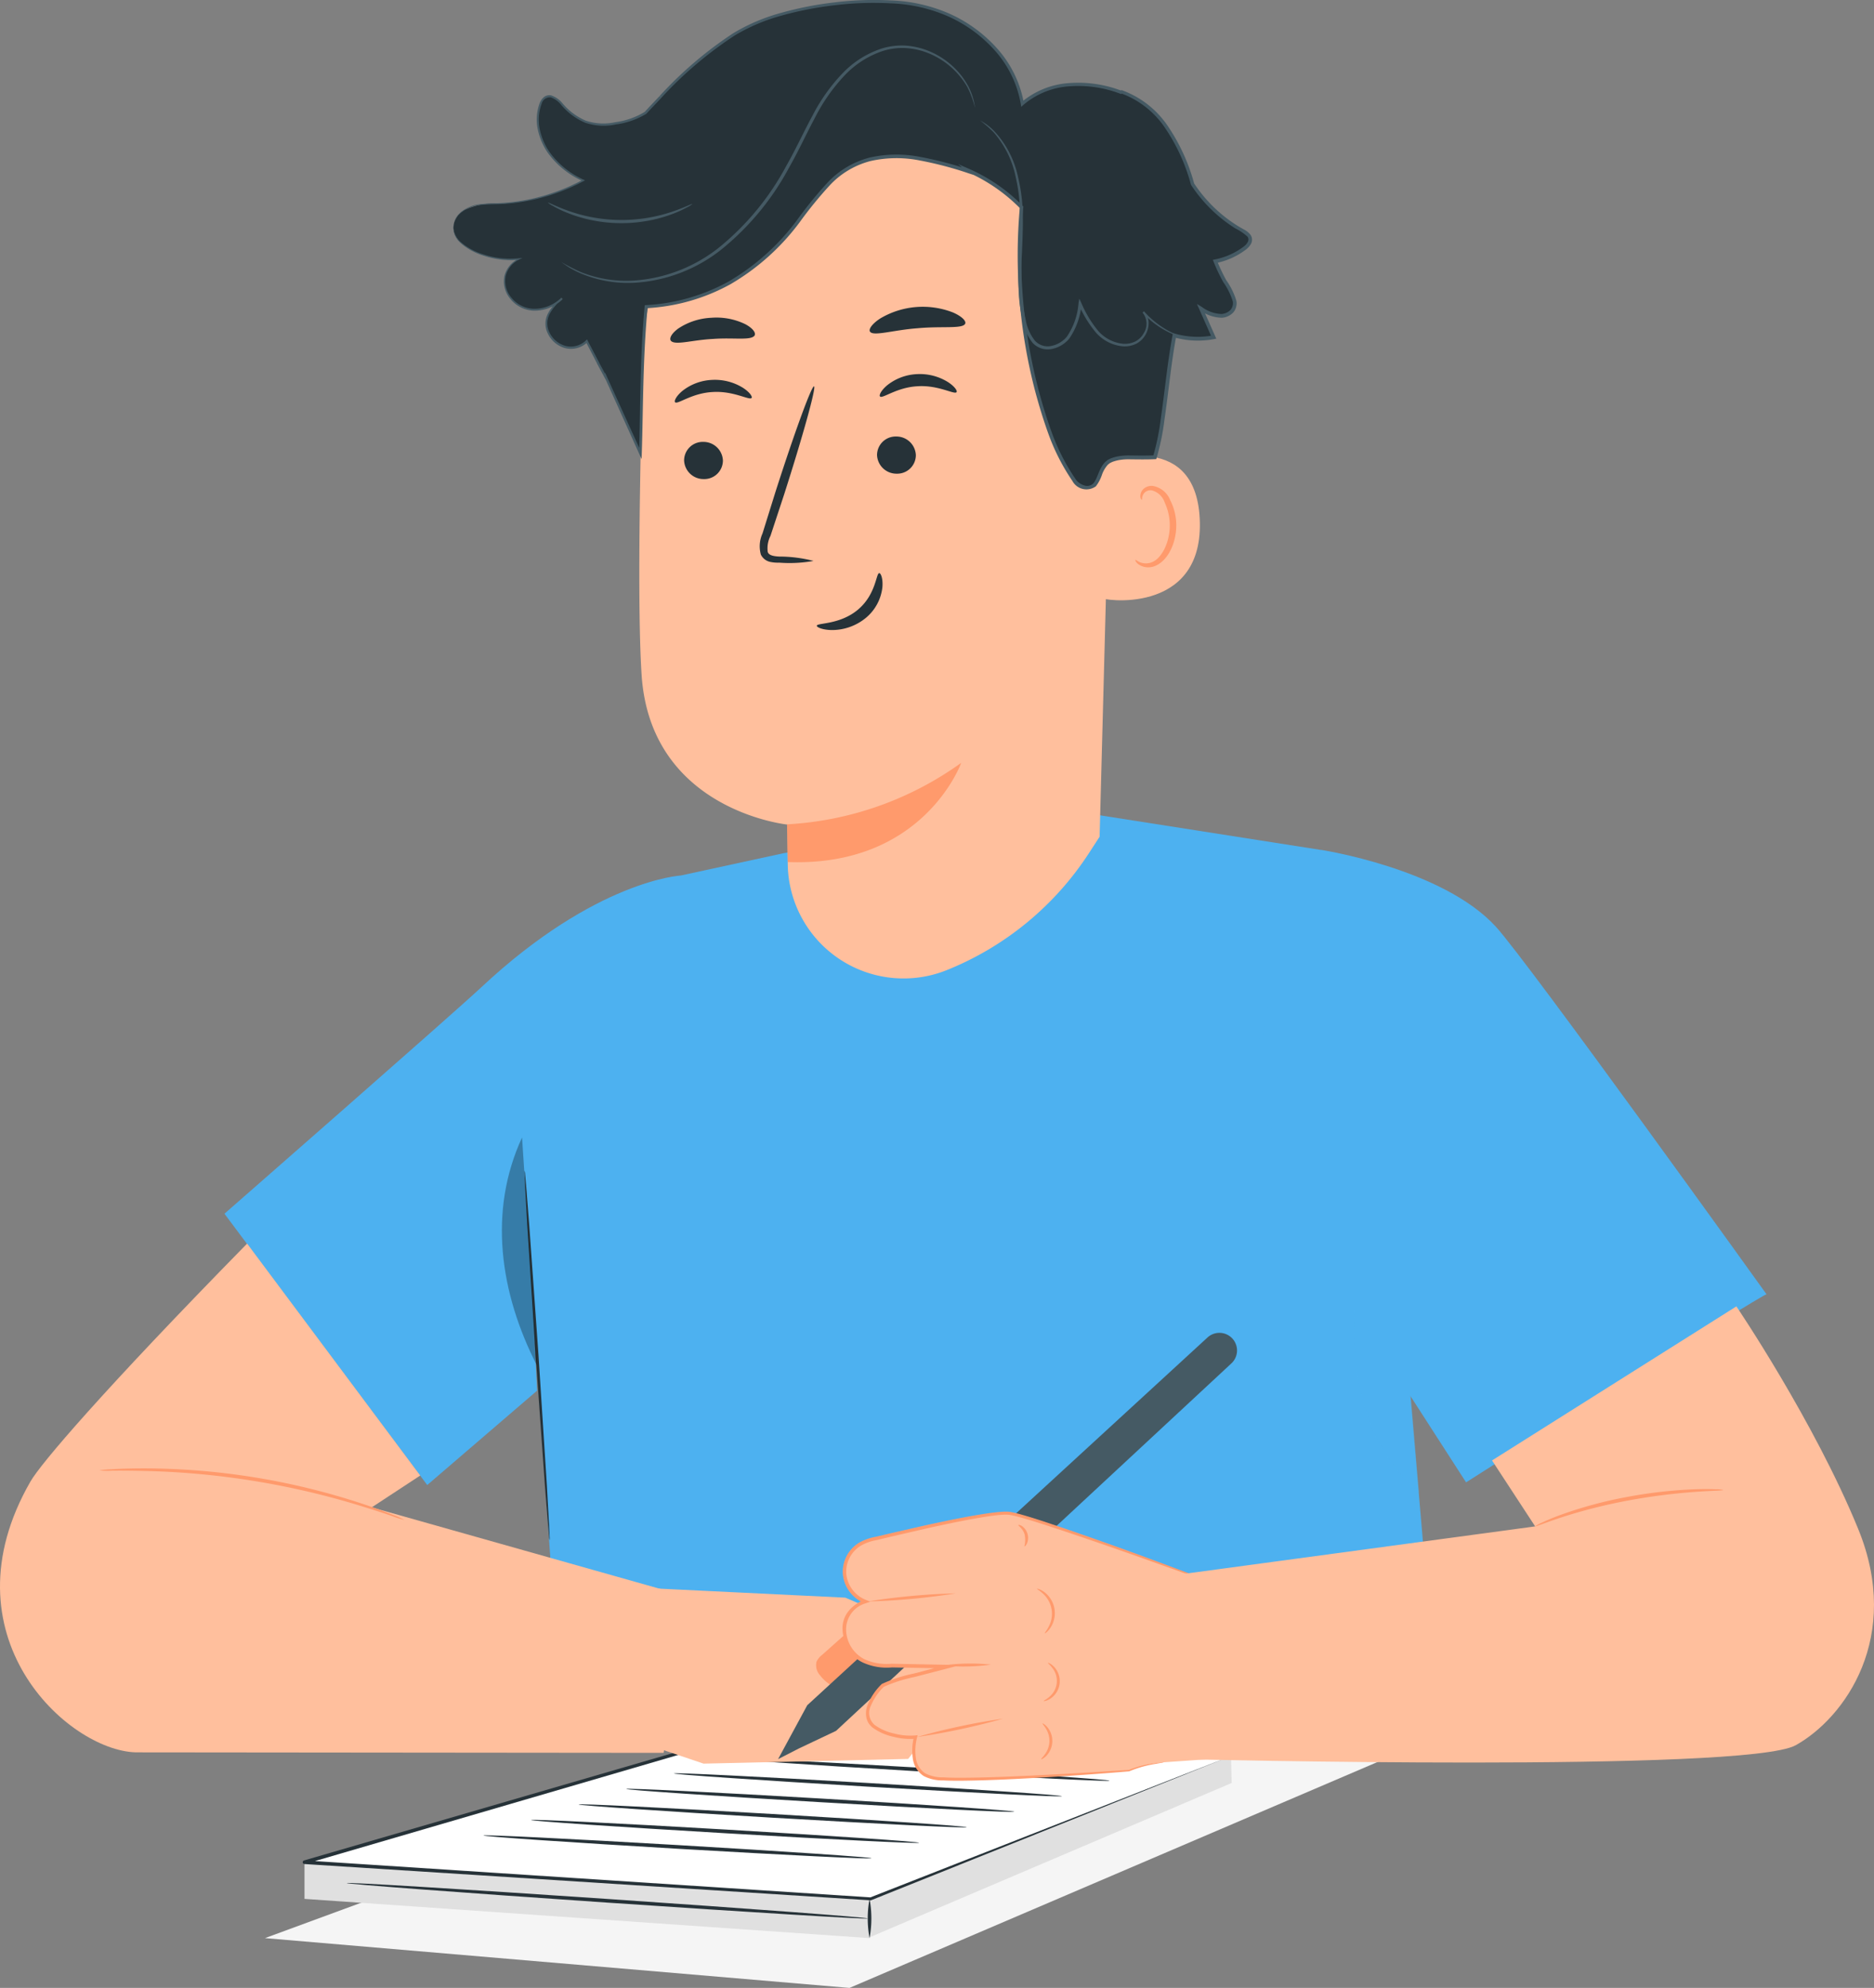 <svg id="Grupo_1003351" data-name="Grupo 1003351" xmlns="http://www.w3.org/2000/svg" width="196.417" height="208.272" viewBox="0 0 196.417 208.272">
  <rect x="0" y="0" width="196.417" height="208.272" fill="#808080" stroke="none"/>
  <g id="Grupo_1003040" data-name="Grupo 1003040" transform="translate(27.774 181.824)">
    <g id="Grupo_1002989" data-name="Grupo 1002989" transform="translate(0 0.663)">
      <g id="Grupo_1002988" data-name="Grupo 1002988">
        <g id="Grupo_1002987" data-name="Grupo 1002987">
          <g id="Grupo_1002986" data-name="Grupo 1002986">
            <g id="Grupo_1002985" data-name="Grupo 1002985">
              <g id="Grupo_1002984" data-name="Grupo 1002984">
                <path id="Trazado_712240" data-name="Trazado 712240" d="M800.823,1182.5l-57.581,24.624-61.264-5.218,55.936-20.567Z" transform="translate(-681.979 -1181.339)" fill="#f5f5f5"/>
              </g>
            </g>
          </g>
        </g>
      </g>
    </g>
    <g id="Grupo_1002997" data-name="Grupo 1002997" transform="translate(4.144 13.277)">
      <g id="Grupo_1002992" data-name="Grupo 1002992">
        <g id="Grupo_1002991" data-name="Grupo 1002991">
          <g id="Grupo_1002990" data-name="Grupo 1002990">
            <path id="Trazado_712241" data-name="Trazado 712241" d="M816.516,1206.479l.2-4.649-59.426-3.3v3.839Z" transform="translate(-757.294 -1198.526)" fill="#e0e0e0"/>
          </g>
        </g>
      </g>
      <g id="Grupo_1002996" data-name="Grupo 1002996" transform="translate(4.414 2.175)">
        <g id="Grupo_1002995" data-name="Grupo 1002995">
          <g id="Grupo_1002994" data-name="Grupo 1002994">
            <g id="Grupo_1002993" data-name="Grupo 1002993">
              <path id="Trazado_712242" data-name="Trazado 712242" d="M757.809,1201.5c-.007.1,12.218,1.022,27.3,2.046s27.324,1.77,27.331,1.664-12.215-1.021-27.3-2.046S757.816,1201.394,757.809,1201.5Z" transform="translate(-757.809 -1201.489)" fill="#263238"/>
            </g>
          </g>
        </g>
      </g>
    </g>
    <g id="Grupo_1003000" data-name="Grupo 1003000" transform="translate(63.366 2.15)">
      <g id="Grupo_1002999" data-name="Grupo 1002999">
        <g id="Grupo_1002998" data-name="Grupo 1002998">
          <path id="Trazado_712243" data-name="Trazado 712243" d="M705.966,1198.331l37.769-14.967.076,2.825-37.954,16.172Z" transform="translate(-705.856 -1183.364)" fill="#e0e0e0"/>
        </g>
      </g>
    </g>
    <g id="Grupo_1003011" data-name="Grupo 1003011" transform="translate(3.952)">
      <g id="Grupo_1003010" data-name="Grupo 1003010">
        <g id="Grupo_1003009" data-name="Grupo 1003009">
          <g id="Grupo_1003008" data-name="Grupo 1003008">
            <g id="Grupo_1003003" data-name="Grupo 1003003" transform="translate(0.191 0.168)">
              <g id="Grupo_1003002" data-name="Grupo 1003002">
                <g id="Grupo_1003001" data-name="Grupo 1003001">
                  <path id="Trazado_712244" data-name="Trazado 712244" d="M803.06,1182.645l-37.769,14.967-59.332-3.839,44.975-13.109Z" transform="translate(-705.959 -1180.664)" fill="#fff"/>
                </g>
              </g>
            </g>
            <g id="Grupo_1003007" data-name="Grupo 1003007">
              <g id="Grupo_1003006" data-name="Grupo 1003006">
                <g id="Grupo_1003005" data-name="Grupo 1003005">
                  <g id="Grupo_1003004" data-name="Grupo 1003004">
                    <path id="Trazado_712245" data-name="Trazado 712245" d="M803.251,1182.585l-52.12-2.15a.176.176,0,0,0-.053.006L706.1,1193.529a.191.191,0,0,0,.041.374l.53.035,58.8,3.768a.163.163,0,0,0,.067-.01l37.713-15.11-37.826,14.824.066-.01-58.8-3.842-.53-.035.041.374,44.968-13.132-.054.006Z" transform="translate(-705.959 -1180.435)" fill="#263238"/>
                  </g>
                </g>
              </g>
            </g>
          </g>
        </g>
      </g>
    </g>
    <g id="Grupo_1003015" data-name="Grupo 1003015" transform="translate(63.175 17.117)">
      <g id="Grupo_1003014" data-name="Grupo 1003014" transform="translate(0)">
        <g id="Grupo_1003013" data-name="Grupo 1003013">
          <g id="Grupo_1003012" data-name="Grupo 1003012">
            <path id="Trazado_712246" data-name="Trazado 712246" d="M757.5,1207.871a11.182,11.182,0,0,0,0-4.114,11.14,11.14,0,0,0,0,4.114Z" transform="translate(-757.31 -1203.757)" fill="#263238"/>
          </g>
        </g>
      </g>
    </g>
    <g id="Grupo_1003019" data-name="Grupo 1003019" transform="translate(22.889 10.466)">
      <g id="Grupo_1003018" data-name="Grupo 1003018">
        <g id="Grupo_1003017" data-name="Grupo 1003017">
          <g id="Grupo_1003016" data-name="Grupo 1003016">
            <path id="Trazado_712247" data-name="Trazado 712247" d="M757.28,1194.71c-.007.1,9.1.725,20.333,1.385s20.351,1.109,20.358,1-9.1-.725-20.335-1.385S757.286,1194.6,757.28,1194.71Z" transform="translate(-757.28 -1194.695)" fill="#263238"/>
          </g>
        </g>
      </g>
    </g>
    <g id="Grupo_1003023" data-name="Grupo 1003023" transform="translate(27.878 8.84)">
      <g id="Grupo_1003022" data-name="Grupo 1003022">
        <g id="Grupo_1003021" data-name="Grupo 1003021">
          <g id="Grupo_1003020" data-name="Grupo 1003020">
            <path id="Trazado_712248" data-name="Trazado 712248" d="M750.482,1192.494c-.007.106,9.1.726,20.333,1.385s20.351,1.109,20.358,1-9.1-.726-20.335-1.386S750.488,1192.39,750.482,1192.494Z" transform="translate(-750.482 -1192.479)" fill="#263238"/>
          </g>
        </g>
      </g>
    </g>
    <g id="Grupo_1003027" data-name="Grupo 1003027" transform="translate(32.867 7.214)">
      <g id="Grupo_1003026" data-name="Grupo 1003026">
        <g id="Grupo_1003025" data-name="Grupo 1003025">
          <g id="Grupo_1003024" data-name="Grupo 1003024">
            <path id="Trazado_712249" data-name="Trazado 712249" d="M743.684,1190.279c-.006.1,9.1.725,20.333,1.385s20.352,1.109,20.358,1-9.1-.725-20.335-1.385S743.69,1190.174,743.684,1190.279Z" transform="translate(-743.684 -1190.264)" fill="#263238"/>
          </g>
        </g>
      </g>
    </g>
    <g id="Grupo_1003031" data-name="Grupo 1003031" transform="translate(37.857 5.588)">
      <g id="Grupo_1003030" data-name="Grupo 1003030">
        <g id="Grupo_1003029" data-name="Grupo 1003029">
          <g id="Grupo_1003028" data-name="Grupo 1003028">
            <path id="Trazado_712250" data-name="Trazado 712250" d="M736.886,1188.063c-.006.106,9.1.726,20.333,1.385s20.351,1.109,20.357,1-9.1-.726-20.335-1.386S736.893,1187.958,736.886,1188.063Z" transform="translate(-736.886 -1188.048)" fill="#263238"/>
          </g>
        </g>
      </g>
    </g>
    <g id="Grupo_1003035" data-name="Grupo 1003035" transform="translate(42.846 3.962)">
      <g id="Grupo_1003034" data-name="Grupo 1003034">
        <g id="Grupo_1003033" data-name="Grupo 1003033">
          <g id="Grupo_1003032" data-name="Grupo 1003032">
            <path id="Trazado_712251" data-name="Trazado 712251" d="M730.088,1185.848c-.006.1,9.1.725,20.333,1.385s20.351,1.109,20.357,1-9.1-.725-20.335-1.385S730.095,1185.743,730.088,1185.848Z" transform="translate(-730.088 -1185.833)" fill="#263238"/>
          </g>
        </g>
      </g>
    </g>
    <g id="Grupo_1003039" data-name="Grupo 1003039" transform="translate(47.836 2.336)">
      <g id="Grupo_1003038" data-name="Grupo 1003038">
        <g id="Grupo_1003037" data-name="Grupo 1003037">
          <g id="Grupo_1003036" data-name="Grupo 1003036">
            <path id="Trazado_712252" data-name="Trazado 712252" d="M723.29,1183.632c-.007.106,9.1.726,20.333,1.385s20.351,1.109,20.357,1-9.1-.726-20.335-1.385S723.3,1183.527,723.29,1183.632Z" transform="translate(-723.29 -1183.617)" fill="#263238"/>
          </g>
        </g>
      </g>
    </g>
  </g>
  <g id="Grupo_1003067" data-name="Grupo 1003067" transform="translate(23.525 84.836)">
    <g id="Grupo_1003043" data-name="Grupo 1003043" transform="translate(0)">
      <g id="Grupo_1003042" data-name="Grupo 1003042">
        <g id="Grupo_1003041" data-name="Grupo 1003041">
          <path id="Trazado_712253" data-name="Trazado 712253" d="M676.19,1090.61s23.866-20.867,26.924-23.727c12.005-11.231,20.911-11.708,20.911-11.708l10.8-2.343,29.416-4.545,26.815,4.2,8.776,37.778.629,19.036,3.07,35.752H710.572l.515-7.924-2.456-34.7.326,6.721-11.513,9.885Z" transform="translate(-676.19 -1048.286)" fill="#4db1f0"/>
        </g>
      </g>
    </g>
    <g id="Grupo_1003048" data-name="Grupo 1003048" transform="translate(31.448 37.819)">
      <g id="Grupo_1003047" data-name="Grupo 1003047" transform="translate(0)">
        <g id="Grupo_1003046" data-name="Grupo 1003046">
          <g id="Grupo_1003045" data-name="Grupo 1003045">
            <g id="Grupo_1003044" data-name="Grupo 1003044">
              <path id="Trazado_712254" data-name="Trazado 712254" d="M803.264,1099.816a1.939,1.939,0,0,0,0,.395c.012.29.028.664.048,1.129.056,1.017.136,2.426.232,4.15.228,3.536.538,8.359.881,13.686.379,5.328.721,10.15.972,13.683.137,1.722.248,3.129.33,4.144.043.463.078.837.1,1.126a1.921,1.921,0,0,0,.057.391,1.946,1.946,0,0,0,0-.4c-.012-.29-.028-.664-.048-1.13-.057-1.017-.136-2.426-.232-4.15-.227-3.535-.538-8.358-.881-13.687-.378-5.325-.72-10.145-.971-13.679-.136-1.722-.248-3.129-.329-4.144-.043-.463-.078-.837-.106-1.126A1.934,1.934,0,0,0,803.264,1099.816Z" transform="translate(-803.255 -1099.816)" fill="#263238"/>
            </g>
          </g>
        </g>
      </g>
    </g>
    <g id="Grupo_1003053" data-name="Grupo 1003053" transform="translate(29.077 34.337)" opacity="0.3">
      <g id="Grupo_1003052" data-name="Grupo 1003052" transform="translate(0)">
        <g id="Grupo_1003051" data-name="Grupo 1003051">
          <g id="Grupo_1003050" data-name="Grupo 1003050">
            <g id="Grupo_1003049" data-name="Grupo 1003049">
              <path id="Trazado_712255" data-name="Trazado 712255" d="M807.167,1095.071c.028.453,1.548,23.464,1.575,23.918C804.848,1111.4,803.586,1102.815,807.167,1095.071Z" transform="translate(-805.052 -1095.071)"/>
            </g>
          </g>
        </g>
      </g>
    </g>
    <g id="Grupo_1003066" data-name="Grupo 1003066" transform="translate(108.435 4.196)">
      <g id="Grupo_1003058" data-name="Grupo 1003058" transform="translate(9.951 44.609)" opacity="0.3">
        <g id="Grupo_1003057" data-name="Grupo 1003057">
          <g id="Grupo_1003056" data-name="Grupo 1003056">
            <g id="Grupo_1003055" data-name="Grupo 1003055">
              <g id="Grupo_1003054" data-name="Grupo 1003054">
                <path id="Trazado_712256" data-name="Trazado 712256" d="M685.923,1137.5c-6.566-5.59-7.31-14.126-6.59-22.719l5.645,11.359Z" transform="translate(-679.111 -1114.784)" fill="#4db1f0"/>
              </g>
            </g>
          </g>
        </g>
      </g>
      <g id="Grupo_1003061" data-name="Grupo 1003061" transform="translate(0.164)">
        <g id="Grupo_1003060" data-name="Grupo 1003060">
          <g id="Grupo_1003059" data-name="Grupo 1003059">
            <path id="Trazado_712257" data-name="Trazado 712257" d="M682.5,1100.575c-.523,0-31.494,19.7-31.494,19.7l-21.539-33.4L635.738,1054s12.8,1.937,18.4,8.071C657.59,1065.854,682.5,1100.575,682.5,1100.575Z" transform="translate(-629.469 -1054.003)" fill="#4db1f0"/>
          </g>
        </g>
      </g>
      <g id="Grupo_1003065" data-name="Grupo 1003065" transform="translate(0 4.411)">
        <g id="Grupo_1003064" data-name="Grupo 1003064">
          <g id="Grupo_1003063" data-name="Grupo 1003063">
            <g id="Grupo_1003062" data-name="Grupo 1003062">
              <path id="Trazado_712258" data-name="Trazado 712258" d="M682.734,1085.223a11.609,11.609,0,0,0-.321-1.265,26.38,26.38,0,0,1-.658-3.478,24.333,24.333,0,0,1-.1-5.231,16.032,16.032,0,0,1,1.7-6.109,17.532,17.532,0,0,1,4.054-4.9,19.043,19.043,0,0,1,4.415-2.777,25.45,25.45,0,0,1,4.61-1.447,1.131,1.131,0,0,0-.338.018c-.219.031-.549.051-.961.142a16.442,16.442,0,0,0-3.419,1.039,18.48,18.48,0,0,0-4.533,2.755,17.422,17.422,0,0,0-4.165,4.984,16.007,16.007,0,0,0-1.714,6.26,23.294,23.294,0,0,0,.18,5.3,21.838,21.838,0,0,0,.782,3.483c.116.405.248.707.323.915A1.108,1.108,0,0,0,682.734,1085.223Z" transform="translate(-681.23 -1060.013)" fill="#4db1f0"/>
            </g>
          </g>
        </g>
      </g>
    </g>
  </g>
  <g id="Grupo_1003275" data-name="Grupo 1003275" transform="translate(47.517)">
    <g id="Grupo_1003236" data-name="Grupo 1003236" transform="translate(19.492 10.856)">
      <g id="Grupo_1003070" data-name="Grupo 1003070" transform="translate(0)">
        <g id="Grupo_1003069" data-name="Grupo 1003069">
          <g id="Grupo_1003068" data-name="Grupo 1003068">
            <path id="Trazado_712259" data-name="Trazado 712259" d="M748.507,947.556l1.374-.071c14.863.1,23.083,12.772,22.576,27.626l-1.3,49.18-1.1,1.695a31.987,31.987,0,0,1-14.912,12.279h0a12.146,12.146,0,0,1-16.676-11.321h0s-.011-3.926-.043-3.926c0,0-14.359-1.475-15.274-15.708-.442-6.875-.2-21.107.169-33.984A26.568,26.568,0,0,1,748.507,947.556Z" transform="translate(-722.915 -947.485)" fill="#ffbf9d"/>
          </g>
        </g>
      </g>
      <g id="Grupo_1003082" data-name="Grupo 1003082" transform="translate(15.48 69.065)">
        <g id="Grupo_1003081" data-name="Grupo 1003081">
          <g id="Grupo_1003080" data-name="Grupo 1003080">
            <g id="Grupo_1003079" data-name="Grupo 1003079">
              <g id="Grupo_1003078" data-name="Grupo 1003078">
                <g id="Grupo_1003077" data-name="Grupo 1003077">
                  <g id="Grupo_1003076" data-name="Grupo 1003076">
                    <g id="Grupo_1003075" data-name="Grupo 1003075">
                      <g id="Grupo_1003074" data-name="Grupo 1003074">
                        <g id="Grupo_1003073" data-name="Grupo 1003073">
                          <g id="Grupo_1003072" data-name="Grupo 1003072">
                            <g id="Grupo_1003071" data-name="Grupo 1003071">
                              <path id="Trazado_712260" data-name="Trazado 712260" d="M744.478,1048.034a34.447,34.447,0,0,0,18.258-6.445s-3.905,10.938-18.183,10.394Z" transform="translate(-744.478 -1041.589)" fill="#ff9a6c"/>
                            </g>
                          </g>
                        </g>
                      </g>
                    </g>
                  </g>
                </g>
              </g>
            </g>
          </g>
        </g>
      </g>
      <g id="Grupo_1003100" data-name="Grupo 1003100" transform="translate(4.693 35.442)">
        <g id="Grupo_1003099" data-name="Grupo 1003099">
          <g id="Grupo_1003098" data-name="Grupo 1003098">
            <g id="Grupo_1003097" data-name="Grupo 1003097">
              <g id="Grupo_1003096" data-name="Grupo 1003096">
                <g id="Grupo_1003095" data-name="Grupo 1003095">
                  <g id="Grupo_1003094" data-name="Grupo 1003094">
                    <g id="Grupo_1003093" data-name="Grupo 1003093">
                      <g id="Grupo_1003092" data-name="Grupo 1003092">
                        <g id="Grupo_1003091" data-name="Grupo 1003091">
                          <g id="Grupo_1003090" data-name="Grupo 1003090">
                            <g id="Grupo_1003089" data-name="Grupo 1003089">
                              <g id="Grupo_1003088" data-name="Grupo 1003088">
                                <g id="Grupo_1003087" data-name="Grupo 1003087">
                                  <g id="Grupo_1003086" data-name="Grupo 1003086">
                                    <g id="Grupo_1003085" data-name="Grupo 1003085">
                                      <g id="Grupo_1003084" data-name="Grupo 1003084">
                                        <g id="Grupo_1003083" data-name="Grupo 1003083">
                                          <path id="Trazado_712261" data-name="Trazado 712261" d="M778.51,997.72a2.036,2.036,0,0,0,2.067,1.95,1.948,1.948,0,0,0,2-1.943,2.037,2.037,0,0,0-2.065-1.952A1.949,1.949,0,0,0,778.51,997.72Z" transform="translate(-778.51 -995.776)" fill="#263238"/>
                                        </g>
                                      </g>
                                    </g>
                                  </g>
                                </g>
                              </g>
                            </g>
                          </g>
                        </g>
                      </g>
                    </g>
                  </g>
                </g>
              </g>
            </g>
          </g>
        </g>
      </g>
      <g id="Grupo_1003119" data-name="Grupo 1003119" transform="translate(3.717 28.94)">
        <g id="Grupo_1003118" data-name="Grupo 1003118">
          <g id="Grupo_1003117" data-name="Grupo 1003117">
            <g id="Grupo_1003116" data-name="Grupo 1003116">
              <g id="Grupo_1003115" data-name="Grupo 1003115">
                <g id="Grupo_1003114" data-name="Grupo 1003114">
                  <g id="Grupo_1003113" data-name="Grupo 1003113">
                    <g id="Grupo_1003112" data-name="Grupo 1003112">
                      <g id="Grupo_1003111" data-name="Grupo 1003111">
                        <g id="Grupo_1003110" data-name="Grupo 1003110">
                          <g id="Grupo_1003109" data-name="Grupo 1003109">
                            <g id="Grupo_1003108" data-name="Grupo 1003108">
                              <g id="Grupo_1003107" data-name="Grupo 1003107">
                                <g id="Grupo_1003106" data-name="Grupo 1003106">
                                  <g id="Grupo_1003105" data-name="Grupo 1003105">
                                    <g id="Grupo_1003104" data-name="Grupo 1003104">
                                      <g id="Grupo_1003103" data-name="Grupo 1003103">
                                        <g id="Grupo_1003102" data-name="Grupo 1003102">
                                          <g id="Grupo_1003101" data-name="Grupo 1003101">
                                            <path id="Trazado_712262" data-name="Trazado 712262" d="M774.426,989.268c.266.253,1.747-.968,3.937-1.076,2.184-.139,3.849.9,4.073.623.11-.124-.171-.59-.9-1.063a5.585,5.585,0,0,0-3.278-.827,5.372,5.372,0,0,0-3.116,1.187C774.5,988.665,774.3,989.156,774.426,989.268Z" transform="translate(-774.389 -986.917)" fill="#263238"/>
                                          </g>
                                        </g>
                                      </g>
                                    </g>
                                  </g>
                                </g>
                              </g>
                            </g>
                          </g>
                        </g>
                      </g>
                    </g>
                  </g>
                </g>
              </g>
            </g>
          </g>
        </g>
      </g>
      <g id="Grupo_1003137" data-name="Grupo 1003137" transform="translate(24.915 34.877)">
        <g id="Grupo_1003136" data-name="Grupo 1003136" transform="translate(0)">
          <g id="Grupo_1003135" data-name="Grupo 1003135">
            <g id="Grupo_1003134" data-name="Grupo 1003134">
              <g id="Grupo_1003133" data-name="Grupo 1003133">
                <g id="Grupo_1003132" data-name="Grupo 1003132">
                  <g id="Grupo_1003131" data-name="Grupo 1003131">
                    <g id="Grupo_1003130" data-name="Grupo 1003130">
                      <g id="Grupo_1003129" data-name="Grupo 1003129">
                        <g id="Grupo_1003128" data-name="Grupo 1003128">
                          <g id="Grupo_1003127" data-name="Grupo 1003127">
                            <g id="Grupo_1003126" data-name="Grupo 1003126">
                              <g id="Grupo_1003125" data-name="Grupo 1003125">
                                <g id="Grupo_1003124" data-name="Grupo 1003124">
                                  <g id="Grupo_1003123" data-name="Grupo 1003123">
                                    <g id="Grupo_1003122" data-name="Grupo 1003122">
                                      <g id="Grupo_1003121" data-name="Grupo 1003121">
                                        <g id="Grupo_1003120" data-name="Grupo 1003120">
                                          <path id="Trazado_712263" data-name="Trazado 712263" d="M750.956,996.95a2.037,2.037,0,0,0,2.068,1.95,1.947,1.947,0,0,0,2-1.943,2.037,2.037,0,0,0-2.066-1.951A1.95,1.95,0,0,0,750.956,996.95Z" transform="translate(-750.956 -995.006)" fill="#263238"/>
                                        </g>
                                      </g>
                                    </g>
                                  </g>
                                </g>
                              </g>
                            </g>
                          </g>
                        </g>
                      </g>
                    </g>
                  </g>
                </g>
              </g>
            </g>
          </g>
        </g>
      </g>
      <g id="Grupo_1003156" data-name="Grupo 1003156" transform="translate(25.197 28.334)">
        <g id="Grupo_1003155" data-name="Grupo 1003155">
          <g id="Grupo_1003154" data-name="Grupo 1003154">
            <g id="Grupo_1003153" data-name="Grupo 1003153">
              <g id="Grupo_1003152" data-name="Grupo 1003152">
                <g id="Grupo_1003151" data-name="Grupo 1003151">
                  <g id="Grupo_1003150" data-name="Grupo 1003150">
                    <g id="Grupo_1003149" data-name="Grupo 1003149">
                      <g id="Grupo_1003148" data-name="Grupo 1003148">
                        <g id="Grupo_1003147" data-name="Grupo 1003147">
                          <g id="Grupo_1003146" data-name="Grupo 1003146">
                            <g id="Grupo_1003145" data-name="Grupo 1003145">
                              <g id="Grupo_1003144" data-name="Grupo 1003144">
                                <g id="Grupo_1003143" data-name="Grupo 1003143">
                                  <g id="Grupo_1003142" data-name="Grupo 1003142">
                                    <g id="Grupo_1003141" data-name="Grupo 1003141">
                                      <g id="Grupo_1003140" data-name="Grupo 1003140">
                                        <g id="Grupo_1003139" data-name="Grupo 1003139">
                                          <g id="Grupo_1003138" data-name="Grupo 1003138">
                                            <path id="Trazado_712264" data-name="Trazado 712264" d="M745.157,988.443c.266.253,1.75-.967,3.938-1.075,2.184-.139,3.849.9,4.073.622.11-.124-.169-.589-.9-1.062a5.587,5.587,0,0,0-3.277-.828,5.381,5.381,0,0,0-3.117,1.188C745.232,987.839,745.027,988.331,745.157,988.443Z" transform="translate(-745.12 -986.091)" fill="#263238"/>
                                          </g>
                                        </g>
                                      </g>
                                    </g>
                                  </g>
                                </g>
                              </g>
                            </g>
                          </g>
                        </g>
                      </g>
                    </g>
                  </g>
                </g>
              </g>
            </g>
          </g>
        </g>
      </g>
      <g id="Grupo_1003174" data-name="Grupo 1003174" transform="translate(12.595 29.623)">
        <g id="Grupo_1003173" data-name="Grupo 1003173">
          <g id="Grupo_1003172" data-name="Grupo 1003172">
            <g id="Grupo_1003171" data-name="Grupo 1003171">
              <g id="Grupo_1003170" data-name="Grupo 1003170">
                <g id="Grupo_1003169" data-name="Grupo 1003169">
                  <g id="Grupo_1003168" data-name="Grupo 1003168">
                    <g id="Grupo_1003167" data-name="Grupo 1003167">
                      <g id="Grupo_1003166" data-name="Grupo 1003166">
                        <g id="Grupo_1003165" data-name="Grupo 1003165">
                          <g id="Grupo_1003164" data-name="Grupo 1003164">
                            <g id="Grupo_1003163" data-name="Grupo 1003163">
                              <g id="Grupo_1003162" data-name="Grupo 1003162">
                                <g id="Grupo_1003161" data-name="Grupo 1003161">
                                  <g id="Grupo_1003160" data-name="Grupo 1003160">
                                    <g id="Grupo_1003159" data-name="Grupo 1003159">
                                      <g id="Grupo_1003158" data-name="Grupo 1003158">
                                        <g id="Grupo_1003157" data-name="Grupo 1003157">
                                          <path id="Trazado_712265" data-name="Trazado 712265" d="M771.122,1006.135a14.45,14.45,0,0,0-3.588-.457c-.562-.029-1.1-.112-1.21-.489a2.849,2.849,0,0,1,.287-1.676l1.432-4.342c1.981-6.178,3.383-11.246,3.134-11.324s-2.057,4.867-4.038,11.045c-.475,1.524-.929,2.975-1.361,4.363a3.242,3.242,0,0,0-.176,2.209,1.406,1.406,0,0,0,.961.769,3.8,3.8,0,0,0,.957.083A14.3,14.3,0,0,0,771.122,1006.135Z" transform="translate(-765.461 -987.847)" fill="#263238"/>
                                        </g>
                                      </g>
                                    </g>
                                  </g>
                                </g>
                              </g>
                            </g>
                          </g>
                        </g>
                      </g>
                    </g>
                  </g>
                </g>
              </g>
            </g>
          </g>
        </g>
      </g>
      <g id="Grupo_1003188" data-name="Grupo 1003188" transform="translate(24.139 21.284)">
        <g id="Grupo_1003187" data-name="Grupo 1003187" transform="translate(0)">
          <g id="Grupo_1003186" data-name="Grupo 1003186">
            <g id="Grupo_1003185" data-name="Grupo 1003185">
              <g id="Grupo_1003184" data-name="Grupo 1003184">
                <g id="Grupo_1003183" data-name="Grupo 1003183">
                  <g id="Grupo_1003182" data-name="Grupo 1003182">
                    <g id="Grupo_1003181" data-name="Grupo 1003181">
                      <g id="Grupo_1003180" data-name="Grupo 1003180">
                        <g id="Grupo_1003179" data-name="Grupo 1003179">
                          <g id="Grupo_1003178" data-name="Grupo 1003178">
                            <g id="Grupo_1003177" data-name="Grupo 1003177">
                              <g id="Grupo_1003176" data-name="Grupo 1003176">
                                <g id="Grupo_1003175" data-name="Grupo 1003175">
                                  <path id="Trazado_712266" data-name="Trazado 712266" d="M743.912,979.078c.327.543,2.42-.155,5-.344,2.579-.242,4.759.1,4.991-.491.1-.28-.362-.761-1.3-1.166a8.719,8.719,0,0,0-7.613.636C744.143,978.267,743.767,978.818,743.912,979.078Z" transform="translate(-743.882 -976.485)" fill="#263238"/>
                                </g>
                              </g>
                            </g>
                          </g>
                        </g>
                      </g>
                    </g>
                  </g>
                </g>
              </g>
            </g>
          </g>
        </g>
      </g>
      <g id="Grupo_1003202" data-name="Grupo 1003202" transform="translate(3.246 22.422)">
        <g id="Grupo_1003201" data-name="Grupo 1003201">
          <g id="Grupo_1003200" data-name="Grupo 1003200">
            <g id="Grupo_1003199" data-name="Grupo 1003199">
              <g id="Grupo_1003198" data-name="Grupo 1003198">
                <g id="Grupo_1003197" data-name="Grupo 1003197">
                  <g id="Grupo_1003196" data-name="Grupo 1003196">
                    <g id="Grupo_1003195" data-name="Grupo 1003195">
                      <g id="Grupo_1003194" data-name="Grupo 1003194">
                        <g id="Grupo_1003193" data-name="Grupo 1003193">
                          <g id="Grupo_1003192" data-name="Grupo 1003192">
                            <g id="Grupo_1003191" data-name="Grupo 1003191">
                              <g id="Grupo_1003190" data-name="Grupo 1003190">
                                <g id="Grupo_1003189" data-name="Grupo 1003189">
                                  <path id="Trazado_712267" data-name="Trazado 712267" d="M774.01,980.476c.473.48,2.238-.1,4.381-.206,2.139-.167,3.972.188,4.371-.348.173-.259-.131-.747-.942-1.188a6.9,6.9,0,0,0-3.593-.683,6.793,6.793,0,0,0-3.459,1.129C774.03,979.719,773.8,980.241,774.01,980.476Z" transform="translate(-773.936 -978.036)" fill="#263238"/>
                                </g>
                              </g>
                            </g>
                          </g>
                        </g>
                      </g>
                    </g>
                  </g>
                </g>
              </g>
            </g>
          </g>
        </g>
      </g>
      <g id="Grupo_1003212" data-name="Grupo 1003212" transform="translate(48.374 36.927)">
        <g id="Grupo_1003211" data-name="Grupo 1003211" transform="translate(0)">
          <g id="Grupo_1003210" data-name="Grupo 1003210">
            <g id="Grupo_1003209" data-name="Grupo 1003209">
              <g id="Grupo_1003208" data-name="Grupo 1003208">
                <g id="Grupo_1003207" data-name="Grupo 1003207">
                  <g id="Grupo_1003206" data-name="Grupo 1003206">
                    <g id="Grupo_1003205" data-name="Grupo 1003205">
                      <g id="Grupo_1003204" data-name="Grupo 1003204">
                        <g id="Grupo_1003203" data-name="Grupo 1003203">
                          <path id="Trazado_712268" data-name="Trazado 712268" d="M710.942,998.424c.237-.118,9.636-3.4,9.83,6.35s-10.353,8.146-10.375,7.866S710.942,998.424,710.942,998.424Z" transform="translate(-710.396 -997.799)" fill="#ffbf9d"/>
                        </g>
                      </g>
                    </g>
                  </g>
                </g>
              </g>
            </g>
          </g>
        </g>
      </g>
      <g id="Grupo_1003223" data-name="Grupo 1003223" transform="translate(51.986 40.052)">
        <g id="Grupo_1003222" data-name="Grupo 1003222">
          <g id="Grupo_1003221" data-name="Grupo 1003221">
            <g id="Grupo_1003220" data-name="Grupo 1003220">
              <g id="Grupo_1003219" data-name="Grupo 1003219">
                <g id="Grupo_1003218" data-name="Grupo 1003218">
                  <g id="Grupo_1003217" data-name="Grupo 1003217">
                    <g id="Grupo_1003216" data-name="Grupo 1003216">
                      <g id="Grupo_1003215" data-name="Grupo 1003215">
                        <g id="Grupo_1003214" data-name="Grupo 1003214">
                          <g id="Grupo_1003213" data-name="Grupo 1003213">
                            <path id="Trazado_712269" data-name="Trazado 712269" d="M713.776,1009.81c.042-.032.173.115.462.241a1.7,1.7,0,0,0,1.27,0c1.023-.4,1.858-2.052,1.87-3.811a5.605,5.605,0,0,0-.524-2.423,1.963,1.963,0,0,0-1.3-1.279.866.866,0,0,0-.994.486c-.125.275-.059.469-.111.487-.026.025-.213-.159-.142-.564a1.08,1.08,0,0,1,.371-.619,1.279,1.279,0,0,1,.934-.267,2.39,2.39,0,0,1,1.805,1.477,5.772,5.772,0,0,1,.643,2.707c-.023,1.966-.993,3.826-2.395,4.261a1.817,1.817,0,0,1-1.559-.228C713.8,1010.045,713.743,1009.828,713.776,1009.81Z" transform="translate(-713.768 -1002.057)" fill="#ff9a6c"/>
                          </g>
                        </g>
                      </g>
                    </g>
                  </g>
                </g>
              </g>
            </g>
          </g>
        </g>
      </g>
      <g id="Grupo_1003235" data-name="Grupo 1003235" transform="translate(18.603 49.193)">
        <g id="Grupo_1003234" data-name="Grupo 1003234" transform="translate(0)">
          <g id="Grupo_1003233" data-name="Grupo 1003233">
            <g id="Grupo_1003232" data-name="Grupo 1003232">
              <g id="Grupo_1003231" data-name="Grupo 1003231">
                <g id="Grupo_1003230" data-name="Grupo 1003230">
                  <g id="Grupo_1003229" data-name="Grupo 1003229">
                    <g id="Grupo_1003228" data-name="Grupo 1003228">
                      <g id="Grupo_1003227" data-name="Grupo 1003227">
                        <g id="Grupo_1003226" data-name="Grupo 1003226">
                          <g id="Grupo_1003225" data-name="Grupo 1003225">
                            <g id="Grupo_1003224" data-name="Grupo 1003224">
                              <path id="Trazado_712270" data-name="Trazado 712270" d="M762.262,1014.513c-.335-.018-.327,2.222-2.233,3.824s-4.293,1.37-4.31,1.683c-.03.141.534.432,1.543.453a5.582,5.582,0,0,0,3.6-1.278,4.86,4.86,0,0,0,1.729-3.206C762.669,1015.052,762.416,1014.5,762.262,1014.513Z" transform="translate(-755.718 -1014.513)" fill="#263238"/>
                            </g>
                          </g>
                        </g>
                      </g>
                    </g>
                  </g>
                </g>
              </g>
            </g>
          </g>
        </g>
      </g>
    </g>
    <g id="Grupo_1003274" data-name="Grupo 1003274">
      <g id="Grupo_1003249" data-name="Grupo 1003249">
        <g id="Grupo_1003248" data-name="Grupo 1003248">
          <g id="Grupo_1003247" data-name="Grupo 1003247">
            <g id="Grupo_1003246" data-name="Grupo 1003246">
              <g id="Grupo_1003245" data-name="Grupo 1003245">
                <g id="Grupo_1003244" data-name="Grupo 1003244">
                  <g id="Grupo_1003239" data-name="Grupo 1003239" transform="translate(0.011 0.154)">
                    <g id="Grupo_1003238" data-name="Grupo 1003238">
                      <g id="Grupo_1003237" data-name="Grupo 1003237">
                        <path id="Trazado_712271" data-name="Trazado 712271" d="M703.25,956.141a2.312,2.312,0,0,1,1.056-1.373,7.1,7.1,0,0,1,3.634-.672,20.547,20.547,0,0,0,8.875-2.437,10.161,10.161,0,0,1-2.664-1.784,6.121,6.121,0,0,1-1.894-6.048,1.357,1.357,0,0,1,.744-.95c.63-.208,1.2.4,1.65.886a5.272,5.272,0,0,0,5.007,1.992,8.668,8.668,0,0,0,3.684-1.178c.041-.045.077-.095.119-.139.5-.534.98-1.045,1.457-1.54l0,0v0c3.589-3.719,6.689-6.31,9.909-7.689,4.719-2.021,12.665-2.973,17.658-1.78s9.54,5.124,10.342,10.195c2.732-2.415,6.913-2.487,10.334-1.2l.084-.039c3.806,1.263,6.039,5.206,7.238,9.033.065.209.123.421.185.632a14.97,14.97,0,0,0,5.191,4.852c.37.2.793.456.847.875s-.291.768-.625,1.019a7.522,7.522,0,0,1-3.029,1.337,16.962,16.962,0,0,0,1.311,2.627c.442.713.967,1.565.611,2.325a1.593,1.593,0,0,1-1.651.763,4.667,4.667,0,0,1-1.775-.757l1.33,3a8.935,8.935,0,0,1-4.114-.183c-.724,3.619-1.18,10.3-2.054,12.763-2.588.1-3.223-.166-4.52.3-1.676.6-.966,3.573-3.182,2.771-1.129-.408-2.939-4.611-3.339-5.742a55.7,55.7,0,0,1-2.928-23.519,17.9,17.9,0,0,0-5.615-3.869l.172.149c-4.018-1.3-8.558-2.561-12.3-.606-2.9,1.517-4.561,4.6-6.7,7.078-4.058,4.7-8.711,7.259-14.9,7.661-.465,4.318-.476,11.362-.6,15.385l-3.607-7.967,0,.033c-.288-.465-.527-.935-.758-1.406l-.079-.143v-.018a25.036,25.036,0,0,0-1.18-2.261l-.038.035a2.51,2.51,0,0,1-3.741-3.276,5.623,5.623,0,0,1,1.187-1.246,3.972,3.972,0,0,1-3.761,1.063,3.116,3.116,0,0,1-2.272-3.033,2.65,2.65,0,0,1,1.533-2.16,8.949,8.949,0,0,1-5.114-1.01C703.944,958.333,702.938,957.412,703.25,956.141Z" transform="translate(-703.192 -932.903)" fill="#263238"/>
                      </g>
                    </g>
                  </g>
                  <g id="Grupo_1003243" data-name="Grupo 1003243">
                    <g id="Grupo_1003242" data-name="Grupo 1003242">
                      <g id="Grupo_1003241" data-name="Grupo 1003241">
                        <g id="Grupo_1003240" data-name="Grupo 1003240">
                          <path id="Trazado_712272" data-name="Trazado 712272" d="M703.01,956.085a1.539,1.539,0,0,0-.069.563,2.16,2.16,0,0,0,.738,1.479,6.472,6.472,0,0,0,2.4,1.341,9.065,9.065,0,0,0,3.764.436l-.033-.123a2.776,2.776,0,0,0-1.5,1.76,2.838,2.838,0,0,0,.633,2.5,3.271,3.271,0,0,0,2.582,1.2,4.227,4.227,0,0,0,2.881-1.208l-.124-.142a5.12,5.12,0,0,0-1.391,1.582,2.311,2.311,0,0,0-.028,2.208,2.848,2.848,0,0,0,1.8,1.487,2.487,2.487,0,0,0,2.342-.633l-.173-.023L718,970.767l-.012-.049v.046l.014.027.838,1.555.2.367.024-.423v-.033l-.229.043,3.6,7.971.235.521.018-.572c.156-4.706.1-9.907.615-15.372l-.139.134a20.408,20.408,0,0,0,8.825-2.513A24.276,24.276,0,0,0,739.222,956a42.646,42.646,0,0,1,3.168-3.888,8.843,8.843,0,0,1,4.292-2.551,12.431,12.431,0,0,1,5.156-.054A37.264,37.264,0,0,1,757,950.869l.838.269-.666-.575-.172-.149-.189.3a17.817,17.817,0,0,1,5.556,3.831l-.051-.144a56.243,56.243,0,0,0,1.607,19.286c.434,1.619.926,3.224,1.52,4.825a22.1,22.1,0,0,0,2.375,4.562,1.673,1.673,0,0,0,2.471.564,4.148,4.148,0,0,0,.631-1.2,3.112,3.112,0,0,1,.609-1.045c.068-.068.148-.117.22-.179l.254-.125a4.6,4.6,0,0,1,.6-.174,5.743,5.743,0,0,1,1.254-.1c.862.011,1.744.024,2.619-.013l.133-.006.04-.121a25.065,25.065,0,0,0,.826-4.022c.433-2.95.7-5.9,1.235-8.767l-.238.146a9.128,9.128,0,0,0,4.2.187l.234-.046-.1-.218-1.33-3-.272.239a3.943,3.943,0,0,0,2.295.789,1.813,1.813,0,0,0,1.166-.531,1.464,1.464,0,0,0,.345-1.245,7.368,7.368,0,0,0-1.047-2.136,17.717,17.717,0,0,1-.983-2.066l-.137.255a7.72,7.72,0,0,0,3.073-1.35,2.085,2.085,0,0,0,.616-.651.9.9,0,0,0-.046-.969,2.058,2.058,0,0,0-.7-.562c-.239-.135-.469-.263-.7-.408a14.933,14.933,0,0,1-4.519-4.431l.023.05a20.037,20.037,0,0,0-2.647-5.862,9.847,9.847,0,0,0-4.9-3.921l-.068-.022-.064.03-.084.039.139-.005a12.69,12.69,0,0,0-5.5-.8,8.6,8.6,0,0,0-5.011,2.034l.286.1a11.634,11.634,0,0,0-2.862-5.824,14.78,14.78,0,0,0-5.137-3.667,16.808,16.808,0,0,0-5.97-1.307,33.739,33.739,0,0,0-5.893.211,35.965,35.965,0,0,0-5.571,1.091,19.779,19.779,0,0,0-5.018,2.129,40.709,40.709,0,0,0-7.722,6.578l.209.149v0l-.228-.124-.007.012.023-.034c-.575.615-1.089,1.141-1.576,1.683l.023-.021a7.984,7.984,0,0,1-3.085,1.086,5.834,5.834,0,0,1-3.1-.157,6.518,6.518,0,0,1-2.4-1.767,2.642,2.642,0,0,0-1.235-.885.936.936,0,0,0-.769.188,1.563,1.563,0,0,0-.435.624,5.018,5.018,0,0,0-.193,2.782,6.71,6.71,0,0,0,1.041,2.418,8.99,8.99,0,0,0,3.689,2.973l0-.146a20.9,20.9,0,0,1-5.967,2.124,20.26,20.26,0,0,1-2.511.313c-.769.049-1.471.038-2.095.111a3.665,3.665,0,0,0-2.533,1.15,2.1,2.1,0,0,0-.359.622,1.241,1.241,0,0,0-.062.233,2.316,2.316,0,0,1,.455-.828,3.646,3.646,0,0,1,2.508-1.093c.618-.066,1.317-.048,2.092-.091a20.03,20.03,0,0,0,2.528-.3,20.936,20.936,0,0,0,6.021-2.1l.142-.076-.146-.071a8.845,8.845,0,0,1-3.6-2.931,6.518,6.518,0,0,1-1-2.351,4.828,4.828,0,0,1,.192-2.662.9.9,0,0,1,.967-.68,2.474,2.474,0,0,1,1.115.824,6.74,6.74,0,0,0,2.484,1.833,6.061,6.061,0,0,0,3.223.179,8.21,8.21,0,0,0,3.185-1.114l.013-.008.011-.012c.485-.537,1-1.062,1.576-1.674l.023-.034v0l-.228-.124v0l-.393.763.6-.614a40.572,40.572,0,0,1,7.683-6.514,19.481,19.481,0,0,1,4.951-2.087,35.731,35.731,0,0,1,5.526-1.071,33.527,33.527,0,0,1,5.839-.2,16.48,16.48,0,0,1,5.857,1.289,14.459,14.459,0,0,1,5.015,3.59,11.3,11.3,0,0,1,2.773,5.654l.051.311.234-.208a8.258,8.258,0,0,1,4.813-1.942,12.342,12.342,0,0,1,5.343.782l.07.026.068-.031.084-.039-.132.007a9.486,9.486,0,0,1,4.709,3.788,19.672,19.672,0,0,1,2.594,5.759l.007.026.015.024a15.288,15.288,0,0,0,4.629,4.543,5.545,5.545,0,0,1,1.281.866c.278.359-.06.813-.485,1.106a7.34,7.34,0,0,1-2.924,1.281l-.222.045.085.21a17.946,17.946,0,0,0,1,2.111,7.257,7.257,0,0,1,1,2.011,1.081,1.081,0,0,1-.249.928,1.442,1.442,0,0,1-.923.411,3.622,3.622,0,0,1-2.065-.737l-.518-.315.246.555,1.33,3,.137-.264a8.744,8.744,0,0,1-4.026-.181l-.2-.056-.038.2c-.547,2.9-.807,5.846-1.24,8.787a24.961,24.961,0,0,1-.807,3.949l.172-.127c-.868.037-1.728.024-2.6.013a6.075,6.075,0,0,0-1.335.111,5.058,5.058,0,0,0-.649.188c-.109.053-.222.1-.327.162a3.22,3.22,0,0,0-.283.228c-.68.7-.755,1.68-1.25,2.254a.941.941,0,0,1-1.005.172,1.676,1.676,0,0,1-.888-.708,21.817,21.817,0,0,1-2.323-4.469c-.583-1.568-1.078-3.178-1.507-4.781a55.915,55.915,0,0,1-1.608-19.157l.007-.084-.059-.06a18.158,18.158,0,0,0-5.673-3.905l-1.082-.468.893.768.172.149.172-.307a37.567,37.567,0,0,0-5.217-1.372,12.774,12.774,0,0,0-5.3.065,9.192,9.192,0,0,0-4.45,2.649,42.756,42.756,0,0,0-3.19,3.923,23.968,23.968,0,0,1-7.129,6.4,20.111,20.111,0,0,1-8.688,2.489l-.128.008-.012.126c-.508,5.5-.437,10.693-.581,15.4l.253-.051-3.618-7.961-.2-.447-.026.49,0,.033.222-.057-.837-1.543.015.056v-.046l-.012-.022-1.19-2.269-.066-.127-.106.1a2.265,2.265,0,0,1-2.133.586,2.639,2.639,0,0,1-1.673-1.369,2.109,2.109,0,0,1,.018-2.025,4.937,4.937,0,0,1,1.33-1.523l-.124-.143a4.053,4.053,0,0,1-2.749,1.168,3.105,3.105,0,0,1-2.459-1.131,2.686,2.686,0,0,1-.615-2.36,2.643,2.643,0,0,1,1.417-1.68l.338-.16-.371.037a9,9,0,0,1-3.72-.4,6.463,6.463,0,0,1-2.385-1.3,2.148,2.148,0,0,1-.75-1.433A3.034,3.034,0,0,1,703.01,956.085Z" transform="translate(-702.941 -932.693)" fill="#455a64"/>
                        </g>
                      </g>
                    </g>
                  </g>
                </g>
              </g>
            </g>
          </g>
        </g>
      </g>
      <g id="Grupo_1003257" data-name="Grupo 1003257" transform="translate(55.19 12.61)">
        <g id="Grupo_1003256" data-name="Grupo 1003256" transform="translate(0)">
          <g id="Grupo_1003255" data-name="Grupo 1003255">
            <g id="Grupo_1003254" data-name="Grupo 1003254">
              <g id="Grupo_1003253" data-name="Grupo 1003253">
                <g id="Grupo_1003252" data-name="Grupo 1003252">
                  <g id="Grupo_1003251" data-name="Grupo 1003251">
                    <g id="Grupo_1003250" data-name="Grupo 1003250">
                      <path id="Trazado_712273" data-name="Trazado 712273" d="M712.573,949.875a12.319,12.319,0,0,1,1.461,1.278,10.244,10.244,0,0,1,2.295,4.691,18.014,18.014,0,0,1,.444,3.619c.034,1.314-.04,2.724-.108,4.21a37.6,37.6,0,0,0,0,4.683,16.424,16.424,0,0,0,.376,2.462,5.137,5.137,0,0,0,1.06,2.373,2.154,2.154,0,0,0,2.029.633,3.2,3.2,0,0,0,1.79-1.064,7.4,7.4,0,0,0,1.3-3.659l-.3.043a11.957,11.957,0,0,0,1.8,2.952,4.247,4.247,0,0,0,2.809,1.451,2.734,2.734,0,0,0,1.466-.29,2.376,2.376,0,0,0,.979-1.007,2.451,2.451,0,0,0,.274-1.271,1.769,1.769,0,0,0-.482-1.1l-.148.138a9.217,9.217,0,0,0,3.116,2.233,8.194,8.194,0,0,0,.958.349,1.588,1.588,0,0,0,.342.076,1.759,1.759,0,0,0-.324-.13c-.215-.083-.533-.2-.931-.395a9.489,9.489,0,0,1-3.011-2.269l-.149.138a1.831,1.831,0,0,1,.142,2.119,2.137,2.137,0,0,1-.885.892,2.494,2.494,0,0,1-1.329.247,3.983,3.983,0,0,1-2.608-1.38,11.806,11.806,0,0,1-1.736-2.889l-.215-.453-.084.5a7.146,7.146,0,0,1-1.233,3.5,2.889,2.889,0,0,1-1.6.951,1.818,1.818,0,0,1-1.725-.536,4.874,4.874,0,0,1-.979-2.22,16.293,16.293,0,0,1-.373-2.412,38.031,38.031,0,0,1-.014-4.643c.059-1.485.124-2.9.077-4.232a17.931,17.931,0,0,0-.492-3.666,10.089,10.089,0,0,0-2.429-4.724A5.8,5.8,0,0,0,712.573,949.875Z" transform="translate(-712.572 -949.875)" fill="#455a64"/>
                    </g>
                  </g>
                </g>
              </g>
            </g>
          </g>
        </g>
      </g>
      <g id="Grupo_1003265" data-name="Grupo 1003265" transform="translate(11.342 4.774)">
        <g id="Grupo_1003264" data-name="Grupo 1003264">
          <g id="Grupo_1003263" data-name="Grupo 1003263">
            <g id="Grupo_1003262" data-name="Grupo 1003262">
              <g id="Grupo_1003261" data-name="Grupo 1003261">
                <g id="Grupo_1003260" data-name="Grupo 1003260">
                  <g id="Grupo_1003259" data-name="Grupo 1003259">
                    <g id="Grupo_1003258" data-name="Grupo 1003258">
                      <path id="Trazado_712274" data-name="Trazado 712274" d="M742.512,961.891a.538.538,0,0,0,.117.095l.363.252a4.8,4.8,0,0,0,.613.374,7.7,7.7,0,0,0,.878.438,12.666,12.666,0,0,0,6.133.965,16.184,16.184,0,0,0,8.544-3.37,28.029,28.029,0,0,0,7.213-8.692c1-1.751,1.808-3.542,2.7-5.2a18.927,18.927,0,0,1,3.094-4.415,9.749,9.749,0,0,1,4.059-2.586,6.961,6.961,0,0,1,2.163-.3,7.669,7.669,0,0,1,1.994.338,8.268,8.268,0,0,1,4.672,3.78,9.91,9.91,0,0,1,.783,2.124.487.487,0,0,0-.015-.15c-.021-.118-.046-.261-.077-.435a7.133,7.133,0,0,0-.577-1.6,8.119,8.119,0,0,0-1.646-2.131,8.35,8.35,0,0,0-3.069-1.813,7.842,7.842,0,0,0-2.058-.371,7.2,7.2,0,0,0-2.251.29,9.976,9.976,0,0,0-4.2,2.635,19.039,19.039,0,0,0-3.163,4.476c-.908,1.669-1.716,3.455-2.707,5.19a28.016,28.016,0,0,1-7.109,8.611,16.07,16.07,0,0,1-8.378,3.38,12.85,12.85,0,0,1-6.062-.849A20.146,20.146,0,0,1,742.512,961.891Z" transform="translate(-742.512 -939.198)" fill="#455a64"/>
                    </g>
                  </g>
                </g>
              </g>
            </g>
          </g>
        </g>
      </g>
      <g id="Grupo_1003273" data-name="Grupo 1003273" transform="translate(9.905 21.219)">
        <g id="Grupo_1003272" data-name="Grupo 1003272">
          <g id="Grupo_1003271" data-name="Grupo 1003271">
            <g id="Grupo_1003270" data-name="Grupo 1003270">
              <g id="Grupo_1003269" data-name="Grupo 1003269">
                <g id="Grupo_1003268" data-name="Grupo 1003268">
                  <g id="Grupo_1003267" data-name="Grupo 1003267">
                    <g id="Grupo_1003266" data-name="Grupo 1003266">
                      <path id="Trazado_712275" data-name="Trazado 712275" d="M782.886,961.609a2.19,2.19,0,0,0,.52.345,10.92,10.92,0,0,0,1.532.737,14.735,14.735,0,0,0,2.418.735,15.535,15.535,0,0,0,6.162.062,14.745,14.745,0,0,0,2.432-.687,11.072,11.072,0,0,0,1.547-.705,2.262,2.262,0,0,0,.527-.335c-.029-.056-.809.367-2.153.818a16.775,16.775,0,0,1-2.408.606,16.633,16.633,0,0,1-6.046-.061,16.891,16.891,0,0,1-2.395-.655C783.687,961.992,782.916,961.554,782.886,961.609Z" transform="translate(-782.885 -961.604)" fill="#455a64"/>
                    </g>
                  </g>
                </g>
              </g>
            </g>
          </g>
        </g>
      </g>
    </g>
  </g>
  <g id="Grupo_1003287" data-name="Grupo 1003287" transform="translate(0 130.289)">
    <g id="Grupo_1003279" data-name="Grupo 1003279" transform="translate(63.179 36.124)">
      <g id="Grupo_1003278" data-name="Grupo 1003278">
        <g id="Grupo_1003277" data-name="Grupo 1003277">
          <g id="Grupo_1003276" data-name="Grupo 1003276">
            <path id="Trazado_712276" data-name="Trazado 712276" d="M766.9,1160.41l-20.068-.972s-3.893,2.22-4.9,8.585,0,6.364,0,6.364l10.106,3.412,21.441-.493,7.777-9.768-5.859-3.458Z" transform="translate(-741.476 -1159.438)" fill="#ffbf9d"/>
          </g>
        </g>
      </g>
    </g>
    <g id="Grupo_1003282" data-name="Grupo 1003282" transform="translate(0)">
      <g id="Grupo_1003281" data-name="Grupo 1003281">
        <g id="Grupo_1003280" data-name="Grupo 1003280">
          <path id="Trazado_712277" data-name="Trazado 712277" d="M786.391,1135.131c1.066-1.85,7.479-9.4,22.7-24.914l18.145,24.3-5.085,3.337,33.378,9.427-2.787,16.292-55.33-.053C790.25,1163.311,777.112,1151.241,786.391,1135.131Z" transform="translate(-783.19 -1110.217)" fill="#ffbf9d"/>
        </g>
      </g>
    </g>
    <g id="Grupo_1003286" data-name="Grupo 1003286" transform="translate(10.411 23.551)">
      <g id="Grupo_1003285" data-name="Grupo 1003285">
        <g id="Grupo_1003284" data-name="Grupo 1003284">
          <g id="Grupo_1003283" data-name="Grupo 1003283">
            <path id="Trazado_712278" data-name="Trazado 712278" d="M824,1142.52a8.22,8.22,0,0,0,1.284.029c.825-.012,2.019-.006,3.492.029a83.077,83.077,0,0,1,22.652,3.672c1.408.433,2.543.8,3.321,1.077a8.361,8.361,0,0,0,1.227.378,8.114,8.114,0,0,0-1.176-.517c-.764-.316-1.888-.727-3.29-1.195a73.254,73.254,0,0,0-22.73-3.686c-1.479,0-2.675.036-3.5.094A8.266,8.266,0,0,0,824,1142.52Z" transform="translate(-823.998 -1142.306)" fill="#ff9a6c"/>
          </g>
        </g>
      </g>
    </g>
  </g>
  <g id="Grupo_1003350" data-name="Grupo 1003350" transform="translate(81.554 136.868)">
    <g id="Grupo_1003291" data-name="Grupo 1003291" transform="translate(3.966 33.425)">
      <g id="Grupo_1003290" data-name="Grupo 1003290">
        <g id="Grupo_1003289" data-name="Grupo 1003289">
          <g id="Grupo_1003288" data-name="Grupo 1003288">
            <path id="Trazado_712279" data-name="Trazado 712279" d="M756.939,1168.526a1.907,1.907,0,0,1,.573-.705l3.479-3.1,2.015,6a4.058,4.058,0,0,1-5.7-.772A1.562,1.562,0,0,1,756.939,1168.526Z" transform="translate(-756.877 -1164.724)" fill="#ff9a6c"/>
          </g>
        </g>
      </g>
    </g>
    <g id="Grupo_1003342" data-name="Grupo 1003342" transform="translate(0 2.773)">
      <g id="Grupo_1003295" data-name="Grupo 1003295">
        <g id="Grupo_1003294" data-name="Grupo 1003294">
          <g id="Grupo_1003293" data-name="Grupo 1003293">
            <g id="Grupo_1003292" data-name="Grupo 1003292">
              <path id="Trazado_712280" data-name="Trazado 712280" d="M752.6,1126.158l-41.437,38.5-3.913,1.854-2.164,1.109,1.011-1.866,2.048-3.782,41.95-38.528a1.847,1.847,0,0,1,2.511.013h0A1.846,1.846,0,0,1,752.6,1126.158Z" transform="translate(-705.089 -1122.959)" fill="#455a64"/>
            </g>
          </g>
        </g>
      </g>
      <g id="Grupo_1003300" data-name="Grupo 1003300" transform="translate(6.926 18.876)">
        <g id="Grupo_1003299" data-name="Grupo 1003299">
          <g id="Grupo_1003298" data-name="Grupo 1003298">
            <g id="Grupo_1003297" data-name="Grupo 1003297">
              <g id="Grupo_1003296" data-name="Grupo 1003296">
                <path id="Trazado_712281" data-name="Trazado 712281" d="M746.759,1154.646l-3.249.578s-16.832-6.212-19.237-6.525c-1.858-.243-10.711,1.839-14.637,2.8a3.441,3.441,0,0,0-2.666,3.439c0,.024,0,.049,0,.074a3.446,3.446,0,0,0,2.168,2.936h0a3.108,3.108,0,0,0-1.811,4.52c1.107,2.588,4.6,2.187,4.6,2.187l5.823.112s-1.485.446-3.724.97a10.853,10.853,0,0,0-3.044,1s-3.515,3.379-.12,4.79a7.184,7.184,0,0,0,3.551.627s-1.014,3.63,1.7,4.258,20.675-.74,20.675-.74a11.367,11.367,0,0,1,3.654-.878l5.065-.352Z" transform="translate(-706.943 -1148.678)" fill="#ffbf9d"/>
              </g>
            </g>
          </g>
        </g>
      </g>
      <g id="Grupo_1003305" data-name="Grupo 1003305" transform="translate(9.406 27.268)">
        <g id="Grupo_1003304" data-name="Grupo 1003304">
          <g id="Grupo_1003303" data-name="Grupo 1003303">
            <g id="Grupo_1003302" data-name="Grupo 1003302">
              <g id="Grupo_1003301" data-name="Grupo 1003301">
                <path id="Trazado_712282" data-name="Trazado 712282" d="M745.268,1160.986a69.629,69.629,0,0,0,9.209-.846,69.629,69.629,0,0,0-9.209.846Z" transform="translate(-745.268 -1160.113)" fill="#ff9a6c"/>
              </g>
            </g>
          </g>
        </g>
      </g>
      <g id="Grupo_1003310" data-name="Grupo 1003310" transform="translate(27.574 40.926)">
        <g id="Grupo_1003309" data-name="Grupo 1003309" transform="translate(0)">
          <g id="Grupo_1003308" data-name="Grupo 1003308">
            <g id="Grupo_1003307" data-name="Grupo 1003307">
              <g id="Grupo_1003306" data-name="Grupo 1003306">
                <path id="Trazado_712283" data-name="Trazado 712283" d="M731.472,1182.458c.018.031.264-.059.55-.358a2.258,2.258,0,0,0,.108-2.976c-.264-.319-.5-.427-.523-.4s.15.2.346.523a2.376,2.376,0,0,1-.1,2.711C731.636,1182.267,731.445,1182.419,731.472,1182.458Z" transform="translate(-731.469 -1178.722)" fill="#ff9a6c"/>
              </g>
            </g>
          </g>
        </g>
      </g>
      <g id="Grupo_1003315" data-name="Grupo 1003315" transform="translate(27.846 34.573)">
        <g id="Grupo_1003314" data-name="Grupo 1003314" transform="translate(0)">
          <g id="Grupo_1003313" data-name="Grupo 1003313">
            <g id="Grupo_1003312" data-name="Grupo 1003312">
              <g id="Grupo_1003311" data-name="Grupo 1003311">
                <path id="Trazado_712284" data-name="Trazado 712284" d="M730.4,1174.062c.006.034.314.012.716-.259a2.191,2.191,0,0,0,.363-3.323c-.334-.352-.63-.439-.644-.407s.217.194.477.547a2.165,2.165,0,0,1-.329,3.011C730.658,1173.918,730.387,1174.016,730.4,1174.062Z" transform="translate(-730.403 -1170.067)" fill="#ff9a6c"/>
              </g>
            </g>
          </g>
        </g>
      </g>
      <g id="Grupo_1003320" data-name="Grupo 1003320" transform="translate(27.137 26.806)">
        <g id="Grupo_1003319" data-name="Grupo 1003319" transform="translate(0)">
          <g id="Grupo_1003318" data-name="Grupo 1003318">
            <g id="Grupo_1003317" data-name="Grupo 1003317">
              <g id="Grupo_1003316" data-name="Grupo 1003316">
                <path id="Trazado_712285" data-name="Trazado 712285" d="M731.921,1164.152c.02.027.31-.142.6-.586a2.764,2.764,0,0,0-.651-3.729c-.427-.318-.757-.379-.767-.346s.269.177.628.513a2.829,2.829,0,0,1,.6,3.453C732.114,1163.894,731.886,1164.116,731.921,1164.152Z" transform="translate(-731.107 -1159.484)" fill="#ff9a6c"/>
              </g>
            </g>
          </g>
        </g>
      </g>
      <g id="Grupo_1003325" data-name="Grupo 1003325" transform="translate(25.179 20.12)">
        <g id="Grupo_1003324" data-name="Grupo 1003324" transform="translate(0)">
          <g id="Grupo_1003323" data-name="Grupo 1003323">
            <g id="Grupo_1003322" data-name="Grupo 1003322">
              <g id="Grupo_1003321" data-name="Grupo 1003321">
                <path id="Trazado_712286" data-name="Trazado 712286" d="M735.563,1152.626c.029.023.164-.073.275-.309a1.518,1.518,0,0,0-.511-1.807c-.218-.143-.383-.154-.4-.12-.036.076.495.354.668,1.018A2.914,2.914,0,0,1,735.563,1152.626Z" transform="translate(-734.929 -1150.374)" fill="#ff9a6c"/>
              </g>
            </g>
          </g>
        </g>
      </g>
      <g id="Grupo_1003330" data-name="Grupo 1003330" transform="translate(17.277 34.643)">
        <g id="Grupo_1003329" data-name="Grupo 1003329" transform="translate(0)">
          <g id="Grupo_1003328" data-name="Grupo 1003328">
            <g id="Grupo_1003327" data-name="Grupo 1003327">
              <g id="Grupo_1003326" data-name="Grupo 1003326">
                <path id="Trazado_712287" data-name="Trazado 712287" d="M740.255,1170.367a20.592,20.592,0,0,0,5.018-.091,20.592,20.592,0,0,0-5.018.091Z" transform="translate(-740.255 -1170.162)" fill="#ff9a6c"/>
              </g>
            </g>
          </g>
        </g>
      </g>
      <g id="Grupo_1003335" data-name="Grupo 1003335" transform="translate(14.554 40.409)">
        <g id="Grupo_1003334" data-name="Grupo 1003334">
          <g id="Grupo_1003333" data-name="Grupo 1003333">
            <g id="Grupo_1003332" data-name="Grupo 1003332">
              <g id="Grupo_1003331" data-name="Grupo 1003331">
                <path id="Trazado_712288" data-name="Trazado 712288" d="M738.512,1179.952a69.4,69.4,0,0,0,9.02-1.922,69.329,69.329,0,0,0-9.02,1.922Z" transform="translate(-738.512 -1178.018)" fill="#ff9a6c"/>
              </g>
            </g>
          </g>
        </g>
      </g>
      <g id="Grupo_1003341" data-name="Grupo 1003341" transform="translate(6.742 18.722)">
        <g id="Grupo_1003340" data-name="Grupo 1003340">
          <g id="Grupo_1003339" data-name="Grupo 1003339">
            <g id="Grupo_1003338" data-name="Grupo 1003338">
              <g id="Grupo_1003337" data-name="Grupo 1003337">
                <g id="Grupo_1003336" data-name="Grupo 1003336">
                  <path id="Trazado_712289" data-name="Trazado 712289" d="M740.633,1174.729a1.121,1.121,0,0,0-.241.015c-.159.015-.4.045-.711.089a11.081,11.081,0,0,0-2.735.714l.028-.008c-2.354.151-5.847.381-10.235.594-2.194.1-4.613.21-7.22.225-.65,0-1.317,0-1.985-.043a3.965,3.965,0,0,1-1.914-.421,2.259,2.259,0,0,1-.986-1.654,5.516,5.516,0,0,1,.13-2.1l.059-.239-.249.026a6.532,6.532,0,0,1-2.2-.2,5.411,5.411,0,0,1-2.07-.914,1.667,1.667,0,0,1-.368-2.023,6.124,6.124,0,0,1,1.358-1.976l-.024.02a15.445,15.445,0,0,1,3.226-1.03l3.494-.908,1.317-.342-1.368-.027-5.823-.113h-.026a5.63,5.63,0,0,1-2.857-.481,3.543,3.543,0,0,1-1.906-3.1,2.853,2.853,0,0,1,2.055-2.754l.486-.167-.47-.189a3.265,3.265,0,0,1-2.05-2.737,3.193,3.193,0,0,1,1.547-2.953,5.147,5.147,0,0,1,1.653-.575l1.739-.417,3.4-.784c2.228-.492,4.382-.952,6.453-1.27.517-.076,1.032-.146,1.535-.177a4.652,4.652,0,0,1,.737,0c.241.043.481.088.721.147.963.247,1.894.542,2.8.828,7.209,2.357,12.684,4.383,15.744,5.454l.018.006.015,0,2.437-.464.6-.123a.944.944,0,0,0,.2-.052,1.016,1.016,0,0,0-.2.02l-.609.092-2.447.4.033,0c-3.04-1.135-8.491-3.213-15.7-5.616-.9-.293-1.834-.592-2.812-.848-.246-.062-.5-.113-.76-.159a5.012,5.012,0,0,0-.793,0c-.522.03-1.04.1-1.564.173-2.09.313-4.247.765-6.482,1.251l-3.4.775-1.741.413a5.48,5.48,0,0,0-1.759.615,3.563,3.563,0,0,0-1.728,3.292,3.642,3.642,0,0,0,2.279,3.06l.015-.355a3.8,3.8,0,0,0-1.681,1.161,2.86,2.86,0,0,0-.643,1.967,4.571,4.571,0,0,0,.575,2,3.475,3.475,0,0,0,1.542,1.434,5.991,5.991,0,0,0,3.071.517h-.026l5.823.109-.051-.369-3.471.907a15.2,15.2,0,0,0-3.344,1.088l-.011.006-.013.014a6.441,6.441,0,0,0-1.441,2.111,2.384,2.384,0,0,0-.174,1.29,1.963,1.963,0,0,0,.214.633,2.349,2.349,0,0,0,.429.495,5.705,5.705,0,0,0,2.219.986,6.8,6.8,0,0,0,2.338.2l-.189-.213a5.825,5.825,0,0,0-.13,2.248,2.58,2.58,0,0,0,1.142,1.874,4.233,4.233,0,0,0,2.067.461c.683.04,1.348.032,2,.032,2.618-.029,5.037-.153,7.232-.272,4.389-.247,7.88-.516,10.232-.711H737l.017-.008a11.9,11.9,0,0,1,2.68-.763l.7-.124A1.237,1.237,0,0,0,740.633,1174.729Z" transform="translate(-706.943 -1148.469)" fill="#ff9a6c"/>
                </g>
              </g>
            </g>
          </g>
        </g>
      </g>
    </g>
    <g id="Grupo_1003345" data-name="Grupo 1003345" transform="translate(41.25)">
      <g id="Grupo_1003344" data-name="Grupo 1003344">
        <g id="Grupo_1003343" data-name="Grupo 1003343">
          <path id="Trazado_712290" data-name="Trazado 712290" d="M615.553,1166.622s58.8,1.426,63.983-1.464,11.169-11.359,6.548-22.656-12.767-23.321-12.767-23.321l-10.858,6.842-14.754,9.3,4.52,6.909-38.1,5.147Z" transform="translate(-614.127 -1119.181)" fill="#ffbf9d"/>
        </g>
      </g>
    </g>
    <g id="Grupo_1003349" data-name="Grupo 1003349" transform="translate(79.348 19.144)">
      <g id="Grupo_1003348" data-name="Grupo 1003348" transform="translate(0)">
        <g id="Grupo_1003347" data-name="Grupo 1003347">
          <g id="Grupo_1003346" data-name="Grupo 1003346">
            <path id="Trazado_712291" data-name="Trazado 712291" d="M635.642,1149.168c.026.057,1.066-.389,2.8-.954a55.4,55.4,0,0,1,6.9-1.744,63,63,0,0,1,7.066-.912c1.821-.13,2.953-.134,2.954-.2a3.222,3.222,0,0,0-.795-.076c-.513-.024-1.257-.033-2.173,0a48.1,48.1,0,0,0-7.123.807,43.712,43.712,0,0,0-6.922,1.864c-.862.313-1.546.607-2.009.828A3.178,3.178,0,0,0,635.642,1149.168Z" transform="translate(-635.642 -1145.265)" fill="#ff9a6c"/>
          </g>
        </g>
      </g>
    </g>
  </g>
</svg>
